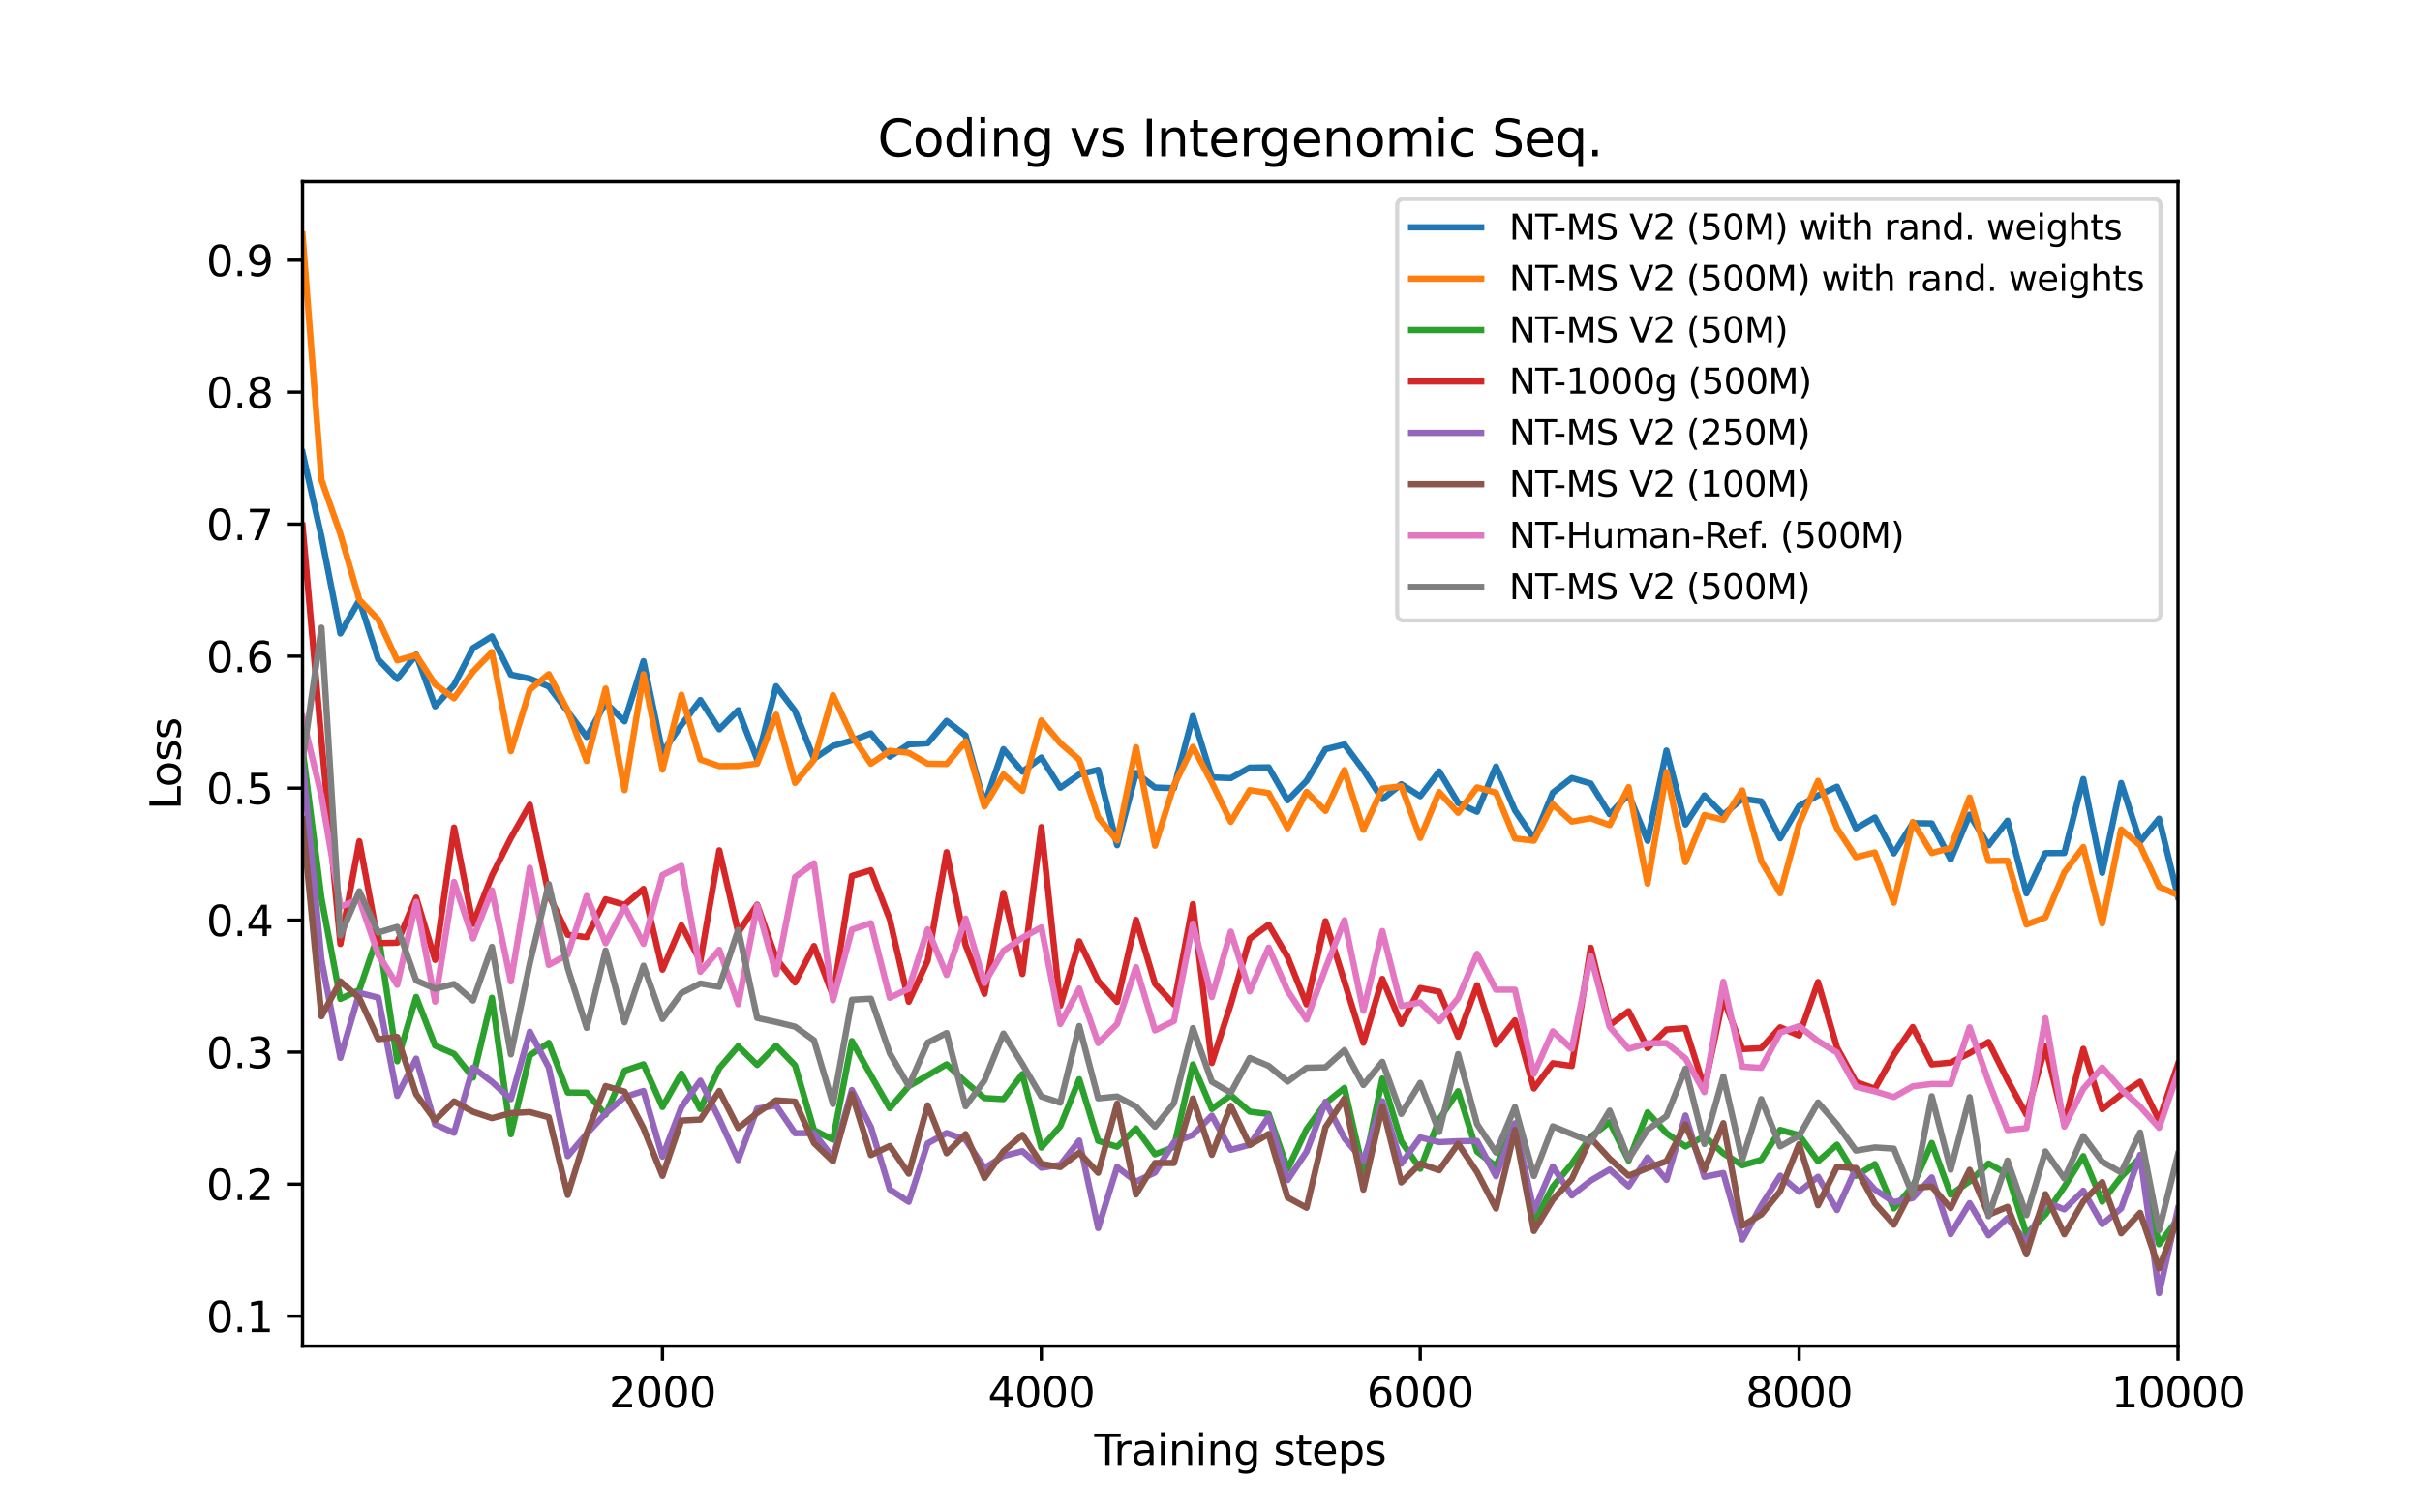 <?xml version="1.0" encoding="utf-8" standalone="no"?>
<!DOCTYPE svg PUBLIC "-//W3C//DTD SVG 1.1//EN"
  "http://www.w3.org/Graphics/SVG/1.1/DTD/svg11.dtd">
<svg xmlns:xlink="http://www.w3.org/1999/xlink" width="576pt" height="360pt" viewBox="0 0 576 360" xmlns="http://www.w3.org/2000/svg" version="1.1">
 <defs>
  <style type="text/css">*{stroke-linejoin: round; stroke-linecap: butt}</style>
 </defs>
 <g id="figure_1">
  <g id="patch_1">
   <path d="M 0 360 
L 576 360 
L 576 0 
L 0 0 
z
" style="fill: #ffffff"/>
  </g>
  <g id="axes_1">
   <g id="patch_2">
    <path d="M 72 320.4 
L 518.4 320.4 
L 518.4 43.2 
L 72 43.2 
z
" style="fill: #ffffff"/>
   </g>
   <g id="matplotlib.axis_1">
    <g id="xtick_1">
     <g id="line2d_1">
      <defs>
       <path id="m7ec75d039e" d="M 0 0 
L 0 3.5 
" style="stroke: #000000; stroke-width: 0.8"/>
      </defs>
      <g>
       <use xlink:href="#m7ec75d039e" x="157.673" y="320.4" style="stroke: #000000; stroke-width: 0.8"/>
      </g>
     </g>
     <g id="text_1">
      <!-- 2000 -->
      <g transform="translate(144.948 334.998) scale(0.1 -0.1)">
       <defs>
        <path id="DejaVuSans-32" d="M 1228 531 
L 3431 531 
L 3431 0 
L 469 0 
L 469 531 
Q 828 903 1448 1529 
Q 2069 2156 2228 2338 
Q 2531 2678 2651 2914 
Q 2772 3150 2772 3378 
Q 2772 3750 2511 3984 
Q 2250 4219 1831 4219 
Q 1534 4219 1204 4116 
Q 875 4013 500 3803 
L 500 4441 
Q 881 4594 1212 4672 
Q 1544 4750 1819 4750 
Q 2544 4750 2975 4387 
Q 3406 4025 3406 3419 
Q 3406 3131 3298 2873 
Q 3191 2616 2906 2266 
Q 2828 2175 2409 1742 
Q 1991 1309 1228 531 
z
" transform="scale(0.016)"/>
        <path id="DejaVuSans-30" d="M 2034 4250 
Q 1547 4250 1301 3770 
Q 1056 3291 1056 2328 
Q 1056 1369 1301 889 
Q 1547 409 2034 409 
Q 2525 409 2770 889 
Q 3016 1369 3016 2328 
Q 3016 3291 2770 3770 
Q 2525 4250 2034 4250 
z
M 2034 4750 
Q 2819 4750 3233 4129 
Q 3647 3509 3647 2328 
Q 3647 1150 3233 529 
Q 2819 -91 2034 -91 
Q 1250 -91 836 529 
Q 422 1150 422 2328 
Q 422 3509 836 4129 
Q 1250 4750 2034 4750 
z
" transform="scale(0.016)"/>
       </defs>
       <use xlink:href="#DejaVuSans-32"/>
       <use xlink:href="#DejaVuSans-30" transform="translate(63.623 0)"/>
       <use xlink:href="#DejaVuSans-30" transform="translate(127.246 0)"/>
       <use xlink:href="#DejaVuSans-30" transform="translate(190.869 0)"/>
      </g>
     </g>
    </g>
    <g id="xtick_2">
     <g id="line2d_2">
      <g>
       <use xlink:href="#m7ec75d039e" x="247.855" y="320.4" style="stroke: #000000; stroke-width: 0.8"/>
      </g>
     </g>
     <g id="text_2">
      <!-- 4000 -->
      <g transform="translate(235.13 334.998) scale(0.1 -0.1)">
       <defs>
        <path id="DejaVuSans-34" d="M 2419 4116 
L 825 1625 
L 2419 1625 
L 2419 4116 
z
M 2253 4666 
L 3047 4666 
L 3047 1625 
L 3713 1625 
L 3713 1100 
L 3047 1100 
L 3047 0 
L 2419 0 
L 2419 1100 
L 313 1100 
L 313 1709 
L 2253 4666 
z
" transform="scale(0.016)"/>
       </defs>
       <use xlink:href="#DejaVuSans-34"/>
       <use xlink:href="#DejaVuSans-30" transform="translate(63.623 0)"/>
       <use xlink:href="#DejaVuSans-30" transform="translate(127.246 0)"/>
       <use xlink:href="#DejaVuSans-30" transform="translate(190.869 0)"/>
      </g>
     </g>
    </g>
    <g id="xtick_3">
     <g id="line2d_3">
      <g>
       <use xlink:href="#m7ec75d039e" x="338.036" y="320.4" style="stroke: #000000; stroke-width: 0.8"/>
      </g>
     </g>
     <g id="text_3">
      <!-- 6000 -->
      <g transform="translate(325.311 334.998) scale(0.1 -0.1)">
       <defs>
        <path id="DejaVuSans-36" d="M 2113 2584 
Q 1688 2584 1439 2293 
Q 1191 2003 1191 1497 
Q 1191 994 1439 701 
Q 1688 409 2113 409 
Q 2538 409 2786 701 
Q 3034 994 3034 1497 
Q 3034 2003 2786 2293 
Q 2538 2584 2113 2584 
z
M 3366 4563 
L 3366 3988 
Q 3128 4100 2886 4159 
Q 2644 4219 2406 4219 
Q 1781 4219 1451 3797 
Q 1122 3375 1075 2522 
Q 1259 2794 1537 2939 
Q 1816 3084 2150 3084 
Q 2853 3084 3261 2657 
Q 3669 2231 3669 1497 
Q 3669 778 3244 343 
Q 2819 -91 2113 -91 
Q 1303 -91 875 529 
Q 447 1150 447 2328 
Q 447 3434 972 4092 
Q 1497 4750 2381 4750 
Q 2619 4750 2861 4703 
Q 3103 4656 3366 4563 
z
" transform="scale(0.016)"/>
       </defs>
       <use xlink:href="#DejaVuSans-36"/>
       <use xlink:href="#DejaVuSans-30" transform="translate(63.623 0)"/>
       <use xlink:href="#DejaVuSans-30" transform="translate(127.246 0)"/>
       <use xlink:href="#DejaVuSans-30" transform="translate(190.869 0)"/>
      </g>
     </g>
    </g>
    <g id="xtick_4">
     <g id="line2d_4">
      <g>
       <use xlink:href="#m7ec75d039e" x="428.218" y="320.4" style="stroke: #000000; stroke-width: 0.8"/>
      </g>
     </g>
     <g id="text_4">
      <!-- 8000 -->
      <g transform="translate(415.493 334.998) scale(0.1 -0.1)">
       <defs>
        <path id="DejaVuSans-38" d="M 2034 2216 
Q 1584 2216 1326 1975 
Q 1069 1734 1069 1313 
Q 1069 891 1326 650 
Q 1584 409 2034 409 
Q 2484 409 2743 651 
Q 3003 894 3003 1313 
Q 3003 1734 2745 1975 
Q 2488 2216 2034 2216 
z
M 1403 2484 
Q 997 2584 770 2862 
Q 544 3141 544 3541 
Q 544 4100 942 4425 
Q 1341 4750 2034 4750 
Q 2731 4750 3128 4425 
Q 3525 4100 3525 3541 
Q 3525 3141 3298 2862 
Q 3072 2584 2669 2484 
Q 3125 2378 3379 2068 
Q 3634 1759 3634 1313 
Q 3634 634 3220 271 
Q 2806 -91 2034 -91 
Q 1263 -91 848 271 
Q 434 634 434 1313 
Q 434 1759 690 2068 
Q 947 2378 1403 2484 
z
M 1172 3481 
Q 1172 3119 1398 2916 
Q 1625 2713 2034 2713 
Q 2441 2713 2670 2916 
Q 2900 3119 2900 3481 
Q 2900 3844 2670 4047 
Q 2441 4250 2034 4250 
Q 1625 4250 1398 4047 
Q 1172 3844 1172 3481 
z
" transform="scale(0.016)"/>
       </defs>
       <use xlink:href="#DejaVuSans-38"/>
       <use xlink:href="#DejaVuSans-30" transform="translate(63.623 0)"/>
       <use xlink:href="#DejaVuSans-30" transform="translate(127.246 0)"/>
       <use xlink:href="#DejaVuSans-30" transform="translate(190.869 0)"/>
      </g>
     </g>
    </g>
    <g id="xtick_5">
     <g id="line2d_5">
      <g>
       <use xlink:href="#m7ec75d039e" x="518.4" y="320.4" style="stroke: #000000; stroke-width: 0.8"/>
      </g>
     </g>
     <g id="text_5">
      <!-- 10000 -->
      <g transform="translate(502.494 334.998) scale(0.1 -0.1)">
       <defs>
        <path id="DejaVuSans-31" d="M 794 531 
L 1825 531 
L 1825 4091 
L 703 3866 
L 703 4441 
L 1819 4666 
L 2450 4666 
L 2450 531 
L 3481 531 
L 3481 0 
L 794 0 
L 794 531 
z
" transform="scale(0.016)"/>
       </defs>
       <use xlink:href="#DejaVuSans-31"/>
       <use xlink:href="#DejaVuSans-30" transform="translate(63.623 0)"/>
       <use xlink:href="#DejaVuSans-30" transform="translate(127.246 0)"/>
       <use xlink:href="#DejaVuSans-30" transform="translate(190.869 0)"/>
       <use xlink:href="#DejaVuSans-30" transform="translate(254.492 0)"/>
      </g>
     </g>
    </g>
    <g id="text_6">
     <!-- Training steps -->
     <g transform="translate(260.465 348.677) scale(0.1 -0.1)">
      <defs>
       <path id="DejaVuSans-54" d="M -19 4666 
L 3928 4666 
L 3928 4134 
L 2272 4134 
L 2272 0 
L 1638 0 
L 1638 4134 
L -19 4134 
L -19 4666 
z
" transform="scale(0.016)"/>
       <path id="DejaVuSans-72" d="M 2631 2963 
Q 2534 3019 2420 3045 
Q 2306 3072 2169 3072 
Q 1681 3072 1420 2755 
Q 1159 2438 1159 1844 
L 1159 0 
L 581 0 
L 581 3500 
L 1159 3500 
L 1159 2956 
Q 1341 3275 1631 3429 
Q 1922 3584 2338 3584 
Q 2397 3584 2469 3576 
Q 2541 3569 2628 3553 
L 2631 2963 
z
" transform="scale(0.016)"/>
       <path id="DejaVuSans-61" d="M 2194 1759 
Q 1497 1759 1228 1600 
Q 959 1441 959 1056 
Q 959 750 1161 570 
Q 1363 391 1709 391 
Q 2188 391 2477 730 
Q 2766 1069 2766 1631 
L 2766 1759 
L 2194 1759 
z
M 3341 1997 
L 3341 0 
L 2766 0 
L 2766 531 
Q 2569 213 2275 61 
Q 1981 -91 1556 -91 
Q 1019 -91 701 211 
Q 384 513 384 1019 
Q 384 1609 779 1909 
Q 1175 2209 1959 2209 
L 2766 2209 
L 2766 2266 
Q 2766 2663 2505 2880 
Q 2244 3097 1772 3097 
Q 1472 3097 1187 3025 
Q 903 2953 641 2809 
L 641 3341 
Q 956 3463 1253 3523 
Q 1550 3584 1831 3584 
Q 2591 3584 2966 3190 
Q 3341 2797 3341 1997 
z
" transform="scale(0.016)"/>
       <path id="DejaVuSans-69" d="M 603 3500 
L 1178 3500 
L 1178 0 
L 603 0 
L 603 3500 
z
M 603 4863 
L 1178 4863 
L 1178 4134 
L 603 4134 
L 603 4863 
z
" transform="scale(0.016)"/>
       <path id="DejaVuSans-6e" d="M 3513 2113 
L 3513 0 
L 2938 0 
L 2938 2094 
Q 2938 2591 2744 2837 
Q 2550 3084 2163 3084 
Q 1697 3084 1428 2787 
Q 1159 2491 1159 1978 
L 1159 0 
L 581 0 
L 581 3500 
L 1159 3500 
L 1159 2956 
Q 1366 3272 1645 3428 
Q 1925 3584 2291 3584 
Q 2894 3584 3203 3211 
Q 3513 2838 3513 2113 
z
" transform="scale(0.016)"/>
       <path id="DejaVuSans-67" d="M 2906 1791 
Q 2906 2416 2648 2759 
Q 2391 3103 1925 3103 
Q 1463 3103 1205 2759 
Q 947 2416 947 1791 
Q 947 1169 1205 825 
Q 1463 481 1925 481 
Q 2391 481 2648 825 
Q 2906 1169 2906 1791 
z
M 3481 434 
Q 3481 -459 3084 -895 
Q 2688 -1331 1869 -1331 
Q 1566 -1331 1297 -1286 
Q 1028 -1241 775 -1147 
L 775 -588 
Q 1028 -725 1275 -790 
Q 1522 -856 1778 -856 
Q 2344 -856 2625 -561 
Q 2906 -266 2906 331 
L 2906 616 
Q 2728 306 2450 153 
Q 2172 0 1784 0 
Q 1141 0 747 490 
Q 353 981 353 1791 
Q 353 2603 747 3093 
Q 1141 3584 1784 3584 
Q 2172 3584 2450 3431 
Q 2728 3278 2906 2969 
L 2906 3500 
L 3481 3500 
L 3481 434 
z
" transform="scale(0.016)"/>
       <path id="DejaVuSans-20" transform="scale(0.016)"/>
       <path id="DejaVuSans-73" d="M 2834 3397 
L 2834 2853 
Q 2591 2978 2328 3040 
Q 2066 3103 1784 3103 
Q 1356 3103 1142 2972 
Q 928 2841 928 2578 
Q 928 2378 1081 2264 
Q 1234 2150 1697 2047 
L 1894 2003 
Q 2506 1872 2764 1633 
Q 3022 1394 3022 966 
Q 3022 478 2636 193 
Q 2250 -91 1575 -91 
Q 1294 -91 989 -36 
Q 684 19 347 128 
L 347 722 
Q 666 556 975 473 
Q 1284 391 1588 391 
Q 1994 391 2212 530 
Q 2431 669 2431 922 
Q 2431 1156 2273 1281 
Q 2116 1406 1581 1522 
L 1381 1569 
Q 847 1681 609 1914 
Q 372 2147 372 2553 
Q 372 3047 722 3315 
Q 1072 3584 1716 3584 
Q 2034 3584 2315 3537 
Q 2597 3491 2834 3397 
z
" transform="scale(0.016)"/>
       <path id="DejaVuSans-74" d="M 1172 4494 
L 1172 3500 
L 2356 3500 
L 2356 3053 
L 1172 3053 
L 1172 1153 
Q 1172 725 1289 603 
Q 1406 481 1766 481 
L 2356 481 
L 2356 0 
L 1766 0 
Q 1100 0 847 248 
Q 594 497 594 1153 
L 594 3053 
L 172 3053 
L 172 3500 
L 594 3500 
L 594 4494 
L 1172 4494 
z
" transform="scale(0.016)"/>
       <path id="DejaVuSans-65" d="M 3597 1894 
L 3597 1613 
L 953 1613 
Q 991 1019 1311 708 
Q 1631 397 2203 397 
Q 2534 397 2845 478 
Q 3156 559 3463 722 
L 3463 178 
Q 3153 47 2828 -22 
Q 2503 -91 2169 -91 
Q 1331 -91 842 396 
Q 353 884 353 1716 
Q 353 2575 817 3079 
Q 1281 3584 2069 3584 
Q 2775 3584 3186 3129 
Q 3597 2675 3597 1894 
z
M 3022 2063 
Q 3016 2534 2758 2815 
Q 2500 3097 2075 3097 
Q 1594 3097 1305 2825 
Q 1016 2553 972 2059 
L 3022 2063 
z
" transform="scale(0.016)"/>
       <path id="DejaVuSans-70" d="M 1159 525 
L 1159 -1331 
L 581 -1331 
L 581 3500 
L 1159 3500 
L 1159 2969 
Q 1341 3281 1617 3432 
Q 1894 3584 2278 3584 
Q 2916 3584 3314 3078 
Q 3713 2572 3713 1747 
Q 3713 922 3314 415 
Q 2916 -91 2278 -91 
Q 1894 -91 1617 61 
Q 1341 213 1159 525 
z
M 3116 1747 
Q 3116 2381 2855 2742 
Q 2594 3103 2138 3103 
Q 1681 3103 1420 2742 
Q 1159 2381 1159 1747 
Q 1159 1113 1420 752 
Q 1681 391 2138 391 
Q 2594 391 2855 752 
Q 3116 1113 3116 1747 
z
" transform="scale(0.016)"/>
      </defs>
      <use xlink:href="#DejaVuSans-54"/>
      <use xlink:href="#DejaVuSans-72" transform="translate(46.334 0)"/>
      <use xlink:href="#DejaVuSans-61" transform="translate(87.447 0)"/>
      <use xlink:href="#DejaVuSans-69" transform="translate(148.727 0)"/>
      <use xlink:href="#DejaVuSans-6e" transform="translate(176.51 0)"/>
      <use xlink:href="#DejaVuSans-69" transform="translate(239.889 0)"/>
      <use xlink:href="#DejaVuSans-6e" transform="translate(267.672 0)"/>
      <use xlink:href="#DejaVuSans-67" transform="translate(331.051 0)"/>
      <use xlink:href="#DejaVuSans-20" transform="translate(394.527 0)"/>
      <use xlink:href="#DejaVuSans-73" transform="translate(426.314 0)"/>
      <use xlink:href="#DejaVuSans-74" transform="translate(478.414 0)"/>
      <use xlink:href="#DejaVuSans-65" transform="translate(517.623 0)"/>
      <use xlink:href="#DejaVuSans-70" transform="translate(579.146 0)"/>
      <use xlink:href="#DejaVuSans-73" transform="translate(642.623 0)"/>
     </g>
    </g>
   </g>
   <g id="matplotlib.axis_2">
    <g id="ytick_1">
     <g id="line2d_6">
      <defs>
       <path id="mfeeb71e08b" d="M 0 0 
L -3.5 0 
" style="stroke: #000000; stroke-width: 0.8"/>
      </defs>
      <g>
       <use xlink:href="#mfeeb71e08b" x="72" y="313.267" style="stroke: #000000; stroke-width: 0.8"/>
      </g>
     </g>
     <g id="text_7">
      <!-- 0.1 -->
      <g transform="translate(49.097 317.066) scale(0.1 -0.1)">
       <defs>
        <path id="DejaVuSans-2e" d="M 684 794 
L 1344 794 
L 1344 0 
L 684 0 
L 684 794 
z
" transform="scale(0.016)"/>
       </defs>
       <use xlink:href="#DejaVuSans-30"/>
       <use xlink:href="#DejaVuSans-2e" transform="translate(63.623 0)"/>
       <use xlink:href="#DejaVuSans-31" transform="translate(95.41 0)"/>
      </g>
     </g>
    </g>
    <g id="ytick_2">
     <g id="line2d_7">
      <g>
       <use xlink:href="#mfeeb71e08b" x="72" y="281.849" style="stroke: #000000; stroke-width: 0.8"/>
      </g>
     </g>
     <g id="text_8">
      <!-- 0.2 -->
      <g transform="translate(49.097 285.648) scale(0.1 -0.1)">
       <use xlink:href="#DejaVuSans-30"/>
       <use xlink:href="#DejaVuSans-2e" transform="translate(63.623 0)"/>
       <use xlink:href="#DejaVuSans-32" transform="translate(95.41 0)"/>
      </g>
     </g>
    </g>
    <g id="ytick_3">
     <g id="line2d_8">
      <g>
       <use xlink:href="#mfeeb71e08b" x="72" y="250.432" style="stroke: #000000; stroke-width: 0.8"/>
      </g>
     </g>
     <g id="text_9">
      <!-- 0.3 -->
      <g transform="translate(49.097 254.231) scale(0.1 -0.1)">
       <defs>
        <path id="DejaVuSans-33" d="M 2597 2516 
Q 3050 2419 3304 2112 
Q 3559 1806 3559 1356 
Q 3559 666 3084 287 
Q 2609 -91 1734 -91 
Q 1441 -91 1130 -33 
Q 819 25 488 141 
L 488 750 
Q 750 597 1062 519 
Q 1375 441 1716 441 
Q 2309 441 2620 675 
Q 2931 909 2931 1356 
Q 2931 1769 2642 2001 
Q 2353 2234 1838 2234 
L 1294 2234 
L 1294 2753 
L 1863 2753 
Q 2328 2753 2575 2939 
Q 2822 3125 2822 3475 
Q 2822 3834 2567 4026 
Q 2313 4219 1838 4219 
Q 1578 4219 1281 4162 
Q 984 4106 628 3988 
L 628 4550 
Q 988 4650 1302 4700 
Q 1616 4750 1894 4750 
Q 2613 4750 3031 4423 
Q 3450 4097 3450 3541 
Q 3450 3153 3228 2886 
Q 3006 2619 2597 2516 
z
" transform="scale(0.016)"/>
       </defs>
       <use xlink:href="#DejaVuSans-30"/>
       <use xlink:href="#DejaVuSans-2e" transform="translate(63.623 0)"/>
       <use xlink:href="#DejaVuSans-33" transform="translate(95.41 0)"/>
      </g>
     </g>
    </g>
    <g id="ytick_4">
     <g id="line2d_9">
      <g>
       <use xlink:href="#mfeeb71e08b" x="72" y="219.014" style="stroke: #000000; stroke-width: 0.8"/>
      </g>
     </g>
     <g id="text_10">
      <!-- 0.4 -->
      <g transform="translate(49.097 222.813) scale(0.1 -0.1)">
       <use xlink:href="#DejaVuSans-30"/>
       <use xlink:href="#DejaVuSans-2e" transform="translate(63.623 0)"/>
       <use xlink:href="#DejaVuSans-34" transform="translate(95.41 0)"/>
      </g>
     </g>
    </g>
    <g id="ytick_5">
     <g id="line2d_10">
      <g>
       <use xlink:href="#mfeeb71e08b" x="72" y="187.597" style="stroke: #000000; stroke-width: 0.8"/>
      </g>
     </g>
     <g id="text_11">
      <!-- 0.5 -->
      <g transform="translate(49.097 191.396) scale(0.1 -0.1)">
       <defs>
        <path id="DejaVuSans-35" d="M 691 4666 
L 3169 4666 
L 3169 4134 
L 1269 4134 
L 1269 2991 
Q 1406 3038 1543 3061 
Q 1681 3084 1819 3084 
Q 2600 3084 3056 2656 
Q 3513 2228 3513 1497 
Q 3513 744 3044 326 
Q 2575 -91 1722 -91 
Q 1428 -91 1123 -41 
Q 819 9 494 109 
L 494 744 
Q 775 591 1075 516 
Q 1375 441 1709 441 
Q 2250 441 2565 725 
Q 2881 1009 2881 1497 
Q 2881 1984 2565 2268 
Q 2250 2553 1709 2553 
Q 1456 2553 1204 2497 
Q 953 2441 691 2322 
L 691 4666 
z
" transform="scale(0.016)"/>
       </defs>
       <use xlink:href="#DejaVuSans-30"/>
       <use xlink:href="#DejaVuSans-2e" transform="translate(63.623 0)"/>
       <use xlink:href="#DejaVuSans-35" transform="translate(95.41 0)"/>
      </g>
     </g>
    </g>
    <g id="ytick_6">
     <g id="line2d_11">
      <g>
       <use xlink:href="#mfeeb71e08b" x="72" y="156.179" style="stroke: #000000; stroke-width: 0.8"/>
      </g>
     </g>
     <g id="text_12">
      <!-- 0.6 -->
      <g transform="translate(49.097 159.978) scale(0.1 -0.1)">
       <use xlink:href="#DejaVuSans-30"/>
       <use xlink:href="#DejaVuSans-2e" transform="translate(63.623 0)"/>
       <use xlink:href="#DejaVuSans-36" transform="translate(95.41 0)"/>
      </g>
     </g>
    </g>
    <g id="ytick_7">
     <g id="line2d_12">
      <g>
       <use xlink:href="#mfeeb71e08b" x="72" y="124.761" style="stroke: #000000; stroke-width: 0.8"/>
      </g>
     </g>
     <g id="text_13">
      <!-- 0.7 -->
      <g transform="translate(49.097 128.561) scale(0.1 -0.1)">
       <defs>
        <path id="DejaVuSans-37" d="M 525 4666 
L 3525 4666 
L 3525 4397 
L 1831 0 
L 1172 0 
L 2766 4134 
L 525 4134 
L 525 4666 
z
" transform="scale(0.016)"/>
       </defs>
       <use xlink:href="#DejaVuSans-30"/>
       <use xlink:href="#DejaVuSans-2e" transform="translate(63.623 0)"/>
       <use xlink:href="#DejaVuSans-37" transform="translate(95.41 0)"/>
      </g>
     </g>
    </g>
    <g id="ytick_8">
     <g id="line2d_13">
      <g>
       <use xlink:href="#mfeeb71e08b" x="72" y="93.344" style="stroke: #000000; stroke-width: 0.8"/>
      </g>
     </g>
     <g id="text_14">
      <!-- 0.8 -->
      <g transform="translate(49.097 97.143) scale(0.1 -0.1)">
       <use xlink:href="#DejaVuSans-30"/>
       <use xlink:href="#DejaVuSans-2e" transform="translate(63.623 0)"/>
       <use xlink:href="#DejaVuSans-38" transform="translate(95.41 0)"/>
      </g>
     </g>
    </g>
    <g id="ytick_9">
     <g id="line2d_14">
      <g>
       <use xlink:href="#mfeeb71e08b" x="72" y="61.926" style="stroke: #000000; stroke-width: 0.8"/>
      </g>
     </g>
     <g id="text_15">
      <!-- 0.9 -->
      <g transform="translate(49.097 65.726) scale(0.1 -0.1)">
       <defs>
        <path id="DejaVuSans-39" d="M 703 97 
L 703 672 
Q 941 559 1184 500 
Q 1428 441 1663 441 
Q 2288 441 2617 861 
Q 2947 1281 2994 2138 
Q 2813 1869 2534 1725 
Q 2256 1581 1919 1581 
Q 1219 1581 811 2004 
Q 403 2428 403 3163 
Q 403 3881 828 4315 
Q 1253 4750 1959 4750 
Q 2769 4750 3195 4129 
Q 3622 3509 3622 2328 
Q 3622 1225 3098 567 
Q 2575 -91 1691 -91 
Q 1453 -91 1209 -44 
Q 966 3 703 97 
z
M 1959 2075 
Q 2384 2075 2632 2365 
Q 2881 2656 2881 3163 
Q 2881 3666 2632 3958 
Q 2384 4250 1959 4250 
Q 1534 4250 1286 3958 
Q 1038 3666 1038 3163 
Q 1038 2656 1286 2365 
Q 1534 2075 1959 2075 
z
" transform="scale(0.016)"/>
       </defs>
       <use xlink:href="#DejaVuSans-30"/>
       <use xlink:href="#DejaVuSans-2e" transform="translate(63.623 0)"/>
       <use xlink:href="#DejaVuSans-39" transform="translate(95.41 0)"/>
      </g>
     </g>
    </g>
    <g id="text_16">
     <!-- Loss -->
     <g transform="translate(43.017 192.767) rotate(-90) scale(0.1 -0.1)">
      <defs>
       <path id="DejaVuSans-4c" d="M 628 4666 
L 1259 4666 
L 1259 531 
L 3531 531 
L 3531 0 
L 628 0 
L 628 4666 
z
" transform="scale(0.016)"/>
       <path id="DejaVuSans-6f" d="M 1959 3097 
Q 1497 3097 1228 2736 
Q 959 2375 959 1747 
Q 959 1119 1226 758 
Q 1494 397 1959 397 
Q 2419 397 2687 759 
Q 2956 1122 2956 1747 
Q 2956 2369 2687 2733 
Q 2419 3097 1959 3097 
z
M 1959 3584 
Q 2709 3584 3137 3096 
Q 3566 2609 3566 1747 
Q 3566 888 3137 398 
Q 2709 -91 1959 -91 
Q 1206 -91 779 398 
Q 353 888 353 1747 
Q 353 2609 779 3096 
Q 1206 3584 1959 3584 
z
" transform="scale(0.016)"/>
      </defs>
      <use xlink:href="#DejaVuSans-4c"/>
      <use xlink:href="#DejaVuSans-6f" transform="translate(53.963 0)"/>
      <use xlink:href="#DejaVuSans-73" transform="translate(115.145 0)"/>
      <use xlink:href="#DejaVuSans-73" transform="translate(167.244 0)"/>
     </g>
    </g>
   </g>
   <g id="line2d_15">
    <path d="M 72 107.702 
L 76.509 127.715 
L 81.018 150.775 
L 85.527 142.858 
L 90.036 156.964 
L 94.545 161.614 
L 99.055 155.802 
L 103.564 168.118 
L 108.073 163.059 
L 112.582 154.263 
L 117.091 151.466 
L 121.6 160.577 
L 126.109 161.52 
L 130.618 163.405 
L 135.127 169.343 
L 139.636 175.407 
L 144.145 167.238 
L 148.655 171.699 
L 153.164 157.373 
L 157.673 179.114 
L 162.182 172.548 
L 166.691 166.61 
L 171.2 173.584 
L 175.709 169.029 
L 180.218 180.779 
L 184.727 163.342 
L 189.236 169.249 
L 193.745 180.59 
L 198.255 177.543 
L 202.764 176.255 
L 207.273 174.558 
L 211.782 180.088 
L 216.291 177.166 
L 220.8 176.915 
L 225.309 171.574 
L 229.818 175.061 
L 234.327 191.398 
L 238.836 178.328 
L 243.345 183.669 
L 247.855 180.308 
L 252.364 187.502 
L 256.873 184.329 
L 261.382 183.229 
L 265.891 201.169 
L 270.4 183.984 
L 274.909 187.439 
L 279.418 187.597 
L 283.927 170.443 
L 288.436 185.02 
L 292.945 185.209 
L 297.455 182.695 
L 301.964 182.633 
L 306.473 190.487 
L 310.982 185.869 
L 315.491 178.328 
L 320 177.197 
L 324.509 183.292 
L 329.018 190.204 
L 333.527 186.654 
L 338.036 189.513 
L 342.545 183.607 
L 347.055 191.115 
L 351.564 193.22 
L 356.073 182.444 
L 360.582 192.875 
L 365.091 199.598 
L 369.6 188.665 
L 374.109 185.177 
L 378.618 186.497 
L 383.127 193.817 
L 387.636 189.073 
L 392.145 200.132 
L 396.655 178.643 
L 401.164 196.236 
L 405.673 189.324 
L 410.182 193.943 
L 414.691 190.11 
L 419.2 190.738 
L 423.709 199.535 
L 428.218 191.838 
L 432.727 189.324 
L 437.236 187.251 
L 441.745 197.179 
L 446.255 194.571 
L 450.764 203.117 
L 455.273 195.922 
L 459.782 195.985 
L 464.291 204.562 
L 468.8 193.911 
L 473.309 201.2 
L 477.818 195.325 
L 482.327 212.636 
L 486.836 203.054 
L 491.345 203.023 
L 495.855 185.429 
L 500.364 207.767 
L 504.873 186.371 
L 509.382 200.352 
L 513.891 194.854 
L 518.4 213.453 
" clip-path="url(#p1b11bb6051)" style="fill: none; stroke: #1f77b4; stroke-width: 1.5; stroke-linecap: square"/>
   </g>
   <g id="line2d_16">
    <path d="M 72 55.8 
L 76.509 114.205 
L 81.018 127.118 
L 85.527 142.764 
L 90.036 147.476 
L 94.545 157.184 
L 99.055 155.928 
L 103.564 162.902 
L 108.073 166.201 
L 112.582 159.855 
L 117.091 155.205 
L 121.6 178.8 
L 126.109 164.159 
L 130.618 160.452 
L 135.127 169.154 
L 139.636 181.125 
L 144.145 163.876 
L 148.655 188.068 
L 153.164 160.483 
L 157.673 183.198 
L 162.182 165.353 
L 166.691 180.779 
L 171.2 182.35 
L 175.709 182.318 
L 180.218 181.753 
L 184.727 170.097 
L 189.236 186.34 
L 193.745 180.873 
L 198.255 165.447 
L 202.764 175.124 
L 207.273 181.784 
L 211.782 178.705 
L 216.291 179.177 
L 220.8 181.784 
L 225.309 181.847 
L 229.818 176.443 
L 234.327 191.932 
L 238.836 184.329 
L 243.345 188.225 
L 247.855 171.479 
L 252.364 176.883 
L 256.873 180.81 
L 261.382 194.508 
L 265.891 200.069 
L 270.4 177.857 
L 274.909 201.295 
L 279.418 186.937 
L 283.927 177.763 
L 288.436 186.246 
L 292.945 195.608 
L 297.455 188.068 
L 301.964 188.759 
L 306.473 197.147 
L 310.982 188.476 
L 315.491 193.032 
L 320 183.292 
L 324.509 197.524 
L 329.018 187.691 
L 333.527 187.125 
L 338.036 199.441 
L 342.545 188.539 
L 347.055 193.472 
L 351.564 187.408 
L 356.073 188.665 
L 360.582 199.567 
L 365.091 200.101 
L 369.6 191.429 
L 374.109 195.545 
L 378.618 194.76 
L 383.127 196.393 
L 387.636 187.345 
L 392.145 210.311 
L 396.655 183.764 
L 401.164 205.222 
L 405.673 194.006 
L 410.182 195.137 
L 414.691 188.131 
L 419.2 204.908 
L 423.709 212.605 
L 428.218 196.111 
L 432.727 185.869 
L 437.236 197.147 
L 441.745 204.028 
L 446.255 202.897 
L 450.764 214.867 
L 455.273 195.639 
L 459.782 203.023 
L 464.291 201.829 
L 468.8 189.827 
L 473.309 204.939 
L 477.818 204.876 
L 482.327 220.051 
L 486.836 218.354 
L 491.345 207.609 
L 495.855 201.609 
L 500.364 219.8 
L 504.873 197.43 
L 509.382 201.232 
L 513.891 211.034 
L 518.4 213.076 
" clip-path="url(#p1b11bb6051)" style="fill: none; stroke: #ff7f0e; stroke-width: 1.5; stroke-linecap: square"/>
   </g>
   <g id="line2d_17">
    <path d="M 72 178.171 
L 76.509 213.799 
L 81.018 237.77 
L 85.527 235.634 
L 90.036 222.344 
L 94.545 252.599 
L 99.055 237.299 
L 103.564 248.892 
L 108.073 250.84 
L 112.582 256.495 
L 117.091 237.488 
L 121.6 269.973 
L 126.109 251.186 
L 130.618 248.232 
L 135.127 260.045 
L 139.636 260.077 
L 144.145 265.324 
L 148.655 254.861 
L 153.164 253.322 
L 157.673 263.501 
L 162.182 255.521 
L 166.691 263.973 
L 171.2 254.233 
L 175.709 249.018 
L 180.218 253.479 
L 184.727 248.892 
L 189.236 253.573 
L 193.745 268.999 
L 198.255 271.261 
L 202.764 247.793 
L 207.273 255.93 
L 211.782 263.784 
L 216.291 258.537 
L 220.8 255.961 
L 225.309 253.322 
L 229.818 257.532 
L 234.327 261.365 
L 238.836 261.616 
L 243.345 255.647 
L 247.855 273.146 
L 252.364 268.057 
L 256.873 256.872 
L 261.382 271.544 
L 265.891 272.958 
L 270.4 268.591 
L 274.909 274.749 
L 279.418 273.021 
L 283.927 253.353 
L 288.436 263.973 
L 292.945 260.674 
L 297.455 264.601 
L 301.964 265.166 
L 306.473 278.268 
L 310.982 268.779 
L 315.491 262.59 
L 320 258.946 
L 324.509 278.739 
L 329.018 256.715 
L 333.527 271.67 
L 338.036 278.205 
L 342.545 266.455 
L 347.055 259.731 
L 351.564 274.089 
L 356.073 277.608 
L 360.582 267.428 
L 365.091 290.929 
L 369.6 282.446 
L 374.109 277.011 
L 378.618 270.57 
L 383.127 267.083 
L 387.636 276.257 
L 392.145 264.758 
L 396.655 269.722 
L 401.164 272.895 
L 405.673 270.445 
L 410.182 274.529 
L 414.691 277.356 
L 419.2 276.068 
L 423.709 268.937 
L 428.218 270.193 
L 432.727 276.414 
L 437.236 272.455 
L 441.745 279.87 
L 446.255 277.074 
L 450.764 287.63 
L 455.273 282.352 
L 459.782 272.047 
L 464.291 284.363 
L 468.8 281.189 
L 473.309 276.948 
L 477.818 279.493 
L 482.327 293.725 
L 486.836 289.075 
L 491.345 282.477 
L 495.855 275.189 
L 500.364 286.028 
L 504.873 280.121 
L 509.382 275.534 
L 513.891 296.144 
L 518.4 290.112 
" clip-path="url(#p1b11bb6051)" style="fill: none; stroke: #2ca02c; stroke-width: 1.5; stroke-linecap: square"/>
   </g>
   <g id="line2d_18">
    <path d="M 72 125.076 
L 76.509 176.255 
L 81.018 224.669 
L 85.527 200.226 
L 90.036 224.481 
L 94.545 224.386 
L 99.055 213.642 
L 103.564 228.471 
L 108.073 196.959 
L 112.582 219.925 
L 117.091 208.395 
L 121.6 199.441 
L 126.109 191.524 
L 130.618 212.982 
L 135.127 222.501 
L 139.636 223.067 
L 144.145 214.05 
L 148.655 215.37 
L 153.164 211.568 
L 157.673 230.796 
L 162.182 220.239 
L 166.691 228.753 
L 171.2 202.394 
L 175.709 221.967 
L 180.218 215.338 
L 184.727 228.125 
L 189.236 233.843 
L 193.745 225.172 
L 198.255 236.985 
L 202.764 208.489 
L 207.273 207.138 
L 211.782 218.826 
L 216.291 238.43 
L 220.8 228.628 
L 225.309 202.834 
L 229.818 224.921 
L 234.327 236.545 
L 238.836 212.542 
L 243.345 231.832 
L 247.855 196.865 
L 252.364 239.373 
L 256.873 224.041 
L 261.382 233.498 
L 265.891 238.462 
L 270.4 218.951 
L 274.909 234.157 
L 279.418 239.058 
L 283.927 215.213 
L 288.436 253.008 
L 292.945 239.058 
L 297.455 223.444 
L 301.964 220.082 
L 306.473 227.748 
L 310.982 239.058 
L 315.491 219.265 
L 320 233.655 
L 324.509 248.201 
L 329.018 232.995 
L 333.527 243.708 
L 338.036 235.163 
L 342.545 236.042 
L 347.055 246.756 
L 351.564 234.503 
L 356.073 248.672 
L 360.582 242.86 
L 365.091 259.071 
L 369.6 253.071 
L 374.109 253.73 
L 378.618 225.58 
L 383.127 243.991 
L 387.636 240.692 
L 392.145 249.489 
L 396.655 245.059 
L 401.164 244.714 
L 405.673 258.977 
L 410.182 237.488 
L 414.691 249.709 
L 419.2 249.489 
L 423.709 244.525 
L 428.218 246.473 
L 432.727 233.749 
L 437.236 249.332 
L 441.745 257.532 
L 446.255 259.134 
L 450.764 251.091 
L 455.273 244.462 
L 459.782 253.353 
L 464.291 252.914 
L 468.8 250.652 
L 473.309 248.012 
L 477.818 257.061 
L 482.327 265.324 
L 486.836 249.081 
L 491.345 267.428 
L 495.855 249.646 
L 500.364 264.035 
L 504.873 260.454 
L 509.382 257.469 
L 513.891 266.674 
L 518.4 253.291 
" clip-path="url(#p1b11bb6051)" style="fill: none; stroke: #d62728; stroke-width: 1.5; stroke-linecap: square"/>
   </g>
   <g id="line2d_19">
    <path d="M 72 181.282 
L 76.509 228.439 
L 81.018 251.783 
L 85.527 236.325 
L 90.036 237.456 
L 94.545 260.831 
L 99.055 251.971 
L 103.564 267.617 
L 108.073 269.628 
L 112.582 254.107 
L 117.091 257.501 
L 121.6 261.616 
L 126.109 245.562 
L 130.618 254.076 
L 135.127 275.189 
L 139.636 269.879 
L 144.145 265.009 
L 148.655 261.114 
L 153.164 259.668 
L 157.673 275.314 
L 162.182 263.533 
L 166.691 257.218 
L 171.2 266.297 
L 175.709 276.131 
L 180.218 263.878 
L 184.727 263.124 
L 189.236 269.722 
L 193.745 269.691 
L 198.255 275.534 
L 202.764 259.448 
L 207.273 268.245 
L 211.782 283.106 
L 216.291 286.059 
L 220.8 272.141 
L 225.309 269.691 
L 229.818 271.293 
L 234.327 278.048 
L 238.836 275.157 
L 243.345 273.995 
L 247.855 277.953 
L 252.364 277.262 
L 256.873 271.481 
L 261.382 292.311 
L 265.891 277.765 
L 270.4 281.252 
L 274.909 279.084 
L 279.418 271.89 
L 283.927 270.13 
L 288.436 265.543 
L 292.945 273.681 
L 297.455 272.487 
L 301.964 265.795 
L 306.473 280.875 
L 310.982 274.12 
L 315.491 262.245 
L 320 270.947 
L 324.509 276.288 
L 329.018 262.119 
L 333.527 276.979 
L 338.036 270.727 
L 342.545 271.858 
L 347.055 271.638 
L 351.564 271.576 
L 356.073 279.964 
L 360.582 267.397 
L 365.091 288.227 
L 369.6 277.639 
L 374.109 284.551 
L 378.618 281.001 
L 383.127 278.362 
L 387.636 282.383 
L 392.145 275.503 
L 396.655 280.844 
L 401.164 265.512 
L 405.673 280.121 
L 410.182 279.21 
L 414.691 295.044 
L 419.2 286.939 
L 423.709 279.838 
L 428.218 283.671 
L 432.727 280.09 
L 437.236 288.007 
L 441.745 278.079 
L 446.255 283.169 
L 450.764 286.122 
L 455.273 285.148 
L 459.782 280.247 
L 464.291 293.788 
L 468.8 286.373 
L 473.309 294.039 
L 477.818 289.892 
L 482.327 295.767 
L 486.836 286.09 
L 491.345 287.85 
L 495.855 283.42 
L 500.364 291.369 
L 504.873 287.63 
L 509.382 274.874 
L 513.891 307.8 
L 518.4 287.661 
" clip-path="url(#p1b11bb6051)" style="fill: none; stroke: #9467bd; stroke-width: 1.5; stroke-linecap: square"/>
   </g>
   <g id="line2d_20">
    <path d="M 72 194.948 
L 76.509 241.886 
L 81.018 233.592 
L 85.527 237.55 
L 90.036 247.353 
L 94.545 246.819 
L 99.055 260.454 
L 103.564 266.643 
L 108.073 262.15 
L 112.582 264.632 
L 117.091 266.14 
L 121.6 264.946 
L 126.109 264.695 
L 130.618 265.92 
L 135.127 284.425 
L 139.636 269.816 
L 144.145 258.506 
L 148.655 259.825 
L 153.164 268.56 
L 157.673 279.87 
L 162.182 266.706 
L 166.691 266.486 
L 171.2 259.668 
L 175.709 268.497 
L 180.218 264.915 
L 184.727 261.899 
L 189.236 262.213 
L 193.745 272.078 
L 198.255 276.414 
L 202.764 260.36 
L 207.273 274.937 
L 211.782 272.769 
L 216.291 279.367 
L 220.8 263.093 
L 225.309 274.497 
L 229.818 269.942 
L 234.327 280.372 
L 238.836 274.026 
L 243.345 270.13 
L 247.855 277.011 
L 252.364 277.796 
L 256.873 274.372 
L 261.382 279.147 
L 265.891 262.684 
L 270.4 284.3 
L 274.909 276.822 
L 279.418 276.822 
L 283.927 261.459 
L 288.436 274.874 
L 292.945 263.219 
L 297.455 272.55 
L 301.964 269.91 
L 306.473 285.022 
L 310.982 287.473 
L 315.491 268.308 
L 320 261.459 
L 324.509 283.169 
L 329.018 263.376 
L 333.527 281.441 
L 338.036 276.979 
L 342.545 278.55 
L 347.055 272.235 
L 351.564 278.99 
L 356.073 287.661 
L 360.582 268.968 
L 365.091 293.002 
L 369.6 285.556 
L 374.109 280.655 
L 378.618 270.884 
L 383.127 275.786 
L 387.636 279.838 
L 392.145 278.048 
L 396.655 276.382 
L 401.164 267.648 
L 405.673 278.487 
L 410.182 267.334 
L 414.691 291.746 
L 419.2 289.075 
L 423.709 283.546 
L 428.218 272.33 
L 432.727 286.876 
L 437.236 277.733 
L 441.745 278.048 
L 446.255 286.405 
L 450.764 291.494 
L 455.273 282.729 
L 459.782 282.415 
L 464.291 287.567 
L 468.8 278.456 
L 473.309 289.138 
L 477.818 287.253 
L 482.327 298.563 
L 486.836 284.237 
L 491.345 293.788 
L 495.855 285.965 
L 500.364 281.346 
L 504.873 293.568 
L 509.382 288.667 
L 513.891 301.894 
L 518.4 289.829 
" clip-path="url(#p1b11bb6051)" style="fill: none; stroke: #8c564b; stroke-width: 1.5; stroke-linecap: square"/>
   </g>
   <g id="line2d_21">
    <path d="M 72 170.662 
L 76.509 189.45 
L 81.018 215.809 
L 85.527 214.05 
L 90.036 227.245 
L 94.545 234.409 
L 99.055 214.678 
L 103.564 238.399 
L 108.073 209.903 
L 112.582 223.381 
L 117.091 211.914 
L 121.6 233.592 
L 126.109 206.541 
L 130.618 229.665 
L 135.127 227.214 
L 139.636 213.265 
L 144.145 224.512 
L 148.655 215.872 
L 153.164 224.638 
L 157.673 208.269 
L 162.182 206.07 
L 166.691 231.298 
L 171.2 226.083 
L 175.709 239.027 
L 180.218 215.527 
L 184.727 231.864 
L 189.236 208.741 
L 193.745 205.473 
L 198.255 238.085 
L 202.764 221.276 
L 207.273 219.737 
L 211.782 237.488 
L 216.291 235.32 
L 220.8 221.213 
L 225.309 232.052 
L 229.818 218.637 
L 234.327 233.969 
L 238.836 226.303 
L 243.345 223.193 
L 247.855 220.742 
L 252.364 243.74 
L 256.873 235.288 
L 261.382 248.264 
L 265.891 243.74 
L 270.4 230.199 
L 274.909 245.248 
L 279.418 243.017 
L 283.927 219.862 
L 288.436 237.33 
L 292.945 221.747 
L 297.455 235.98 
L 301.964 225.549 
L 306.473 235.822 
L 310.982 242.671 
L 315.491 230.513 
L 320 219.045 
L 324.509 240.598 
L 329.018 221.622 
L 333.527 239.467 
L 338.036 238.587 
L 342.545 243.08 
L 347.055 237.613 
L 351.564 227.026 
L 356.073 235.571 
L 360.582 235.571 
L 365.091 255.584 
L 369.6 245.468 
L 374.109 249.646 
L 378.618 227.591 
L 383.127 244.431 
L 387.636 249.646 
L 392.145 248.327 
L 396.655 248.295 
L 401.164 251.908 
L 405.673 259.951 
L 410.182 233.686 
L 414.691 253.888 
L 419.2 254.17 
L 423.709 245.782 
L 428.218 244.242 
L 432.727 247.793 
L 437.236 250.526 
L 441.745 258.663 
L 446.255 259.763 
L 450.764 261.114 
L 455.273 258.569 
L 459.782 258.003 
L 464.291 258.035 
L 468.8 244.525 
L 473.309 257.438 
L 477.818 268.999 
L 482.327 268.497 
L 486.836 242.357 
L 491.345 268.151 
L 495.855 259.166 
L 500.364 254.076 
L 504.873 259.26 
L 509.382 263.407 
L 513.891 268.434 
L 518.4 255.301 
" clip-path="url(#p1b11bb6051)" style="fill: none; stroke: #e377c2; stroke-width: 1.5; stroke-linecap: square"/>
   </g>
   <g id="line2d_22">
    <path d="M 72 181.25 
L 76.509 149.393 
L 81.018 222.658 
L 85.527 212.134 
L 90.036 221.967 
L 94.545 220.616 
L 99.055 233.372 
L 103.564 235.32 
L 108.073 234.22 
L 112.582 238.147 
L 117.091 225.36 
L 121.6 250.966 
L 126.109 229.256 
L 130.618 210.437 
L 135.127 230.419 
L 139.636 244.651 
L 144.145 226.24 
L 148.655 243.331 
L 153.164 229.853 
L 157.673 242.546 
L 162.182 236.357 
L 166.691 234.094 
L 171.2 234.88 
L 175.709 221.308 
L 180.218 242.294 
L 184.727 243.268 
L 189.236 244.368 
L 193.745 247.604 
L 198.255 262.779 
L 202.764 237.959 
L 207.273 237.707 
L 211.782 250.714 
L 216.291 258.506 
L 220.8 248.17 
L 225.309 245.876 
L 229.818 263.313 
L 234.327 257.186 
L 238.836 246.002 
L 243.345 253.291 
L 247.855 260.988 
L 252.364 262.465 
L 256.873 244.211 
L 261.382 261.428 
L 265.891 260.988 
L 270.4 263.376 
L 274.909 268.182 
L 279.418 262.59 
L 283.927 244.714 
L 288.436 257.469 
L 292.945 260.108 
L 297.455 251.814 
L 301.964 253.699 
L 306.473 257.438 
L 310.982 254.139 
L 315.491 254.045 
L 320 249.96 
L 324.509 258.255 
L 329.018 252.725 
L 333.527 265.135 
L 338.036 257.752 
L 342.545 269.439 
L 347.055 250.903 
L 351.564 267.554 
L 356.073 274.34 
L 360.582 263.501 
L 365.091 279.901 
L 369.6 268.088 
L 374.109 269.91 
L 378.618 271.764 
L 383.127 264.35 
L 387.636 275.88 
L 392.145 268.874 
L 396.655 265.669 
L 401.164 254.359 
L 405.673 272.298 
L 410.182 256.212 
L 414.691 276.037 
L 419.2 261.616 
L 423.709 272.864 
L 428.218 270.35 
L 432.727 262.402 
L 437.236 267.617 
L 441.745 273.869 
L 446.255 273.115 
L 450.764 273.398 
L 455.273 284.488 
L 459.782 260.925 
L 464.291 278.425 
L 468.8 261.145 
L 473.309 289.484 
L 477.818 276.257 
L 482.327 289.232 
L 486.836 274.058 
L 491.345 280.498 
L 495.855 270.413 
L 500.364 276.508 
L 504.873 279.084 
L 509.382 269.565 
L 513.891 292.814 
L 518.4 274.749 
" clip-path="url(#p1b11bb6051)" style="fill: none; stroke: #7f7f7f; stroke-width: 1.5; stroke-linecap: square"/>
   </g>
   <g id="patch_3">
    <path d="M 72 320.4 
L 72 43.2 
" style="fill: none; stroke: #000000; stroke-width: 0.8; stroke-linejoin: miter; stroke-linecap: square"/>
   </g>
   <g id="patch_4">
    <path d="M 518.4 320.4 
L 518.4 43.2 
" style="fill: none; stroke: #000000; stroke-width: 0.8; stroke-linejoin: miter; stroke-linecap: square"/>
   </g>
   <g id="patch_5">
    <path d="M 72 320.4 
L 518.4 320.4 
" style="fill: none; stroke: #000000; stroke-width: 0.8; stroke-linejoin: miter; stroke-linecap: square"/>
   </g>
   <g id="patch_6">
    <path d="M 72 43.2 
L 518.4 43.2 
" style="fill: none; stroke: #000000; stroke-width: 0.8; stroke-linejoin: miter; stroke-linecap: square"/>
   </g>
   <g id="text_17">
    <!-- Coding vs Intergenomic Seq. -->
    <g transform="translate(208.874 37.2) scale(0.12 -0.12)">
     <defs>
      <path id="DejaVuSans-43" d="M 4122 4306 
L 4122 3641 
Q 3803 3938 3442 4084 
Q 3081 4231 2675 4231 
Q 1875 4231 1450 3742 
Q 1025 3253 1025 2328 
Q 1025 1406 1450 917 
Q 1875 428 2675 428 
Q 3081 428 3442 575 
Q 3803 722 4122 1019 
L 4122 359 
Q 3791 134 3420 21 
Q 3050 -91 2638 -91 
Q 1578 -91 968 557 
Q 359 1206 359 2328 
Q 359 3453 968 4101 
Q 1578 4750 2638 4750 
Q 3056 4750 3426 4639 
Q 3797 4528 4122 4306 
z
" transform="scale(0.016)"/>
      <path id="DejaVuSans-64" d="M 2906 2969 
L 2906 4863 
L 3481 4863 
L 3481 0 
L 2906 0 
L 2906 525 
Q 2725 213 2448 61 
Q 2172 -91 1784 -91 
Q 1150 -91 751 415 
Q 353 922 353 1747 
Q 353 2572 751 3078 
Q 1150 3584 1784 3584 
Q 2172 3584 2448 3432 
Q 2725 3281 2906 2969 
z
M 947 1747 
Q 947 1113 1208 752 
Q 1469 391 1925 391 
Q 2381 391 2643 752 
Q 2906 1113 2906 1747 
Q 2906 2381 2643 2742 
Q 2381 3103 1925 3103 
Q 1469 3103 1208 2742 
Q 947 2381 947 1747 
z
" transform="scale(0.016)"/>
      <path id="DejaVuSans-76" d="M 191 3500 
L 800 3500 
L 1894 563 
L 2988 3500 
L 3597 3500 
L 2284 0 
L 1503 0 
L 191 3500 
z
" transform="scale(0.016)"/>
      <path id="DejaVuSans-49" d="M 628 4666 
L 1259 4666 
L 1259 0 
L 628 0 
L 628 4666 
z
" transform="scale(0.016)"/>
      <path id="DejaVuSans-6d" d="M 3328 2828 
Q 3544 3216 3844 3400 
Q 4144 3584 4550 3584 
Q 5097 3584 5394 3201 
Q 5691 2819 5691 2113 
L 5691 0 
L 5113 0 
L 5113 2094 
Q 5113 2597 4934 2840 
Q 4756 3084 4391 3084 
Q 3944 3084 3684 2787 
Q 3425 2491 3425 1978 
L 3425 0 
L 2847 0 
L 2847 2094 
Q 2847 2600 2669 2842 
Q 2491 3084 2119 3084 
Q 1678 3084 1418 2786 
Q 1159 2488 1159 1978 
L 1159 0 
L 581 0 
L 581 3500 
L 1159 3500 
L 1159 2956 
Q 1356 3278 1631 3431 
Q 1906 3584 2284 3584 
Q 2666 3584 2933 3390 
Q 3200 3197 3328 2828 
z
" transform="scale(0.016)"/>
      <path id="DejaVuSans-63" d="M 3122 3366 
L 3122 2828 
Q 2878 2963 2633 3030 
Q 2388 3097 2138 3097 
Q 1578 3097 1268 2742 
Q 959 2388 959 1747 
Q 959 1106 1268 751 
Q 1578 397 2138 397 
Q 2388 397 2633 464 
Q 2878 531 3122 666 
L 3122 134 
Q 2881 22 2623 -34 
Q 2366 -91 2075 -91 
Q 1284 -91 818 406 
Q 353 903 353 1747 
Q 353 2603 823 3093 
Q 1294 3584 2113 3584 
Q 2378 3584 2631 3529 
Q 2884 3475 3122 3366 
z
" transform="scale(0.016)"/>
      <path id="DejaVuSans-53" d="M 3425 4513 
L 3425 3897 
Q 3066 4069 2747 4153 
Q 2428 4238 2131 4238 
Q 1616 4238 1336 4038 
Q 1056 3838 1056 3469 
Q 1056 3159 1242 3001 
Q 1428 2844 1947 2747 
L 2328 2669 
Q 3034 2534 3370 2195 
Q 3706 1856 3706 1288 
Q 3706 609 3251 259 
Q 2797 -91 1919 -91 
Q 1588 -91 1214 -16 
Q 841 59 441 206 
L 441 856 
Q 825 641 1194 531 
Q 1563 422 1919 422 
Q 2459 422 2753 634 
Q 3047 847 3047 1241 
Q 3047 1584 2836 1778 
Q 2625 1972 2144 2069 
L 1759 2144 
Q 1053 2284 737 2584 
Q 422 2884 422 3419 
Q 422 4038 858 4394 
Q 1294 4750 2059 4750 
Q 2388 4750 2728 4690 
Q 3069 4631 3425 4513 
z
" transform="scale(0.016)"/>
      <path id="DejaVuSans-71" d="M 947 1747 
Q 947 1113 1208 752 
Q 1469 391 1925 391 
Q 2381 391 2643 752 
Q 2906 1113 2906 1747 
Q 2906 2381 2643 2742 
Q 2381 3103 1925 3103 
Q 1469 3103 1208 2742 
Q 947 2381 947 1747 
z
M 2906 525 
Q 2725 213 2448 61 
Q 2172 -91 1784 -91 
Q 1150 -91 751 415 
Q 353 922 353 1747 
Q 353 2572 751 3078 
Q 1150 3584 1784 3584 
Q 2172 3584 2448 3432 
Q 2725 3281 2906 2969 
L 2906 3500 
L 3481 3500 
L 3481 -1331 
L 2906 -1331 
L 2906 525 
z
" transform="scale(0.016)"/>
     </defs>
     <use xlink:href="#DejaVuSans-43"/>
     <use xlink:href="#DejaVuSans-6f" transform="translate(69.824 0)"/>
     <use xlink:href="#DejaVuSans-64" transform="translate(131.006 0)"/>
     <use xlink:href="#DejaVuSans-69" transform="translate(194.482 0)"/>
     <use xlink:href="#DejaVuSans-6e" transform="translate(222.266 0)"/>
     <use xlink:href="#DejaVuSans-67" transform="translate(285.645 0)"/>
     <use xlink:href="#DejaVuSans-20" transform="translate(349.121 0)"/>
     <use xlink:href="#DejaVuSans-76" transform="translate(380.908 0)"/>
     <use xlink:href="#DejaVuSans-73" transform="translate(440.088 0)"/>
     <use xlink:href="#DejaVuSans-20" transform="translate(492.188 0)"/>
     <use xlink:href="#DejaVuSans-49" transform="translate(523.975 0)"/>
     <use xlink:href="#DejaVuSans-6e" transform="translate(553.467 0)"/>
     <use xlink:href="#DejaVuSans-74" transform="translate(616.846 0)"/>
     <use xlink:href="#DejaVuSans-65" transform="translate(656.055 0)"/>
     <use xlink:href="#DejaVuSans-72" transform="translate(717.578 0)"/>
     <use xlink:href="#DejaVuSans-67" transform="translate(756.941 0)"/>
     <use xlink:href="#DejaVuSans-65" transform="translate(820.418 0)"/>
     <use xlink:href="#DejaVuSans-6e" transform="translate(881.941 0)"/>
     <use xlink:href="#DejaVuSans-6f" transform="translate(945.32 0)"/>
     <use xlink:href="#DejaVuSans-6d" transform="translate(1006.502 0)"/>
     <use xlink:href="#DejaVuSans-69" transform="translate(1103.914 0)"/>
     <use xlink:href="#DejaVuSans-63" transform="translate(1131.697 0)"/>
     <use xlink:href="#DejaVuSans-20" transform="translate(1186.678 0)"/>
     <use xlink:href="#DejaVuSans-53" transform="translate(1218.465 0)"/>
     <use xlink:href="#DejaVuSans-65" transform="translate(1281.941 0)"/>
     <use xlink:href="#DejaVuSans-71" transform="translate(1343.465 0)"/>
     <use xlink:href="#DejaVuSans-2e" transform="translate(1406.941 0)"/>
    </g>
   </g>
   <g id="legend_1">
    <g id="patch_7">
     <path d="M 334.211 147.679 
L 512.569 147.679 
Q 514.235 147.679 514.235 146.013 
L 514.235 49.031 
Q 514.235 47.365 512.569 47.365 
L 334.211 47.365 
Q 332.545 47.365 332.545 49.031 
L 332.545 146.013 
Q 332.545 147.679 334.211 147.679 
z
" style="fill: #ffffff; opacity: 0.8; stroke: #cccccc; stroke-linejoin: miter"/>
    </g>
    <g id="line2d_23">
     <path d="M 335.877 54.111 
L 344.207 54.111 
L 352.537 54.111 
" style="fill: none; stroke: #1f77b4; stroke-width: 1.5; stroke-linecap: square"/>
    </g>
    <g id="text_18">
     <!-- NT-MS V2 (50M) with rand. weights -->
     <g transform="translate(359.201 57.026) scale(0.083 -0.083)">
      <defs>
       <path id="DejaVuSans-4e" d="M 628 4666 
L 1478 4666 
L 3547 763 
L 3547 4666 
L 4159 4666 
L 4159 0 
L 3309 0 
L 1241 3903 
L 1241 0 
L 628 0 
L 628 4666 
z
" transform="scale(0.016)"/>
       <path id="DejaVuSans-2d" d="M 313 2009 
L 1997 2009 
L 1997 1497 
L 313 1497 
L 313 2009 
z
" transform="scale(0.016)"/>
       <path id="DejaVuSans-4d" d="M 628 4666 
L 1569 4666 
L 2759 1491 
L 3956 4666 
L 4897 4666 
L 4897 0 
L 4281 0 
L 4281 4097 
L 3078 897 
L 2444 897 
L 1241 4097 
L 1241 0 
L 628 0 
L 628 4666 
z
" transform="scale(0.016)"/>
       <path id="DejaVuSans-56" d="M 1831 0 
L 50 4666 
L 709 4666 
L 2188 738 
L 3669 4666 
L 4325 4666 
L 2547 0 
L 1831 0 
z
" transform="scale(0.016)"/>
       <path id="DejaVuSans-28" d="M 1984 4856 
Q 1566 4138 1362 3434 
Q 1159 2731 1159 2009 
Q 1159 1288 1364 580 
Q 1569 -128 1984 -844 
L 1484 -844 
Q 1016 -109 783 600 
Q 550 1309 550 2009 
Q 550 2706 781 3412 
Q 1013 4119 1484 4856 
L 1984 4856 
z
" transform="scale(0.016)"/>
       <path id="DejaVuSans-29" d="M 513 4856 
L 1013 4856 
Q 1481 4119 1714 3412 
Q 1947 2706 1947 2009 
Q 1947 1309 1714 600 
Q 1481 -109 1013 -844 
L 513 -844 
Q 928 -128 1133 580 
Q 1338 1288 1338 2009 
Q 1338 2731 1133 3434 
Q 928 4138 513 4856 
z
" transform="scale(0.016)"/>
       <path id="DejaVuSans-77" d="M 269 3500 
L 844 3500 
L 1563 769 
L 2278 3500 
L 2956 3500 
L 3675 769 
L 4391 3500 
L 4966 3500 
L 4050 0 
L 3372 0 
L 2619 2869 
L 1863 0 
L 1184 0 
L 269 3500 
z
" transform="scale(0.016)"/>
       <path id="DejaVuSans-68" d="M 3513 2113 
L 3513 0 
L 2938 0 
L 2938 2094 
Q 2938 2591 2744 2837 
Q 2550 3084 2163 3084 
Q 1697 3084 1428 2787 
Q 1159 2491 1159 1978 
L 1159 0 
L 581 0 
L 581 4863 
L 1159 4863 
L 1159 2956 
Q 1366 3272 1645 3428 
Q 1925 3584 2291 3584 
Q 2894 3584 3203 3211 
Q 3513 2838 3513 2113 
z
" transform="scale(0.016)"/>
      </defs>
      <use xlink:href="#DejaVuSans-4e"/>
      <use xlink:href="#DejaVuSans-54" transform="translate(74.805 0)"/>
      <use xlink:href="#DejaVuSans-2d" transform="translate(126.764 0)"/>
      <use xlink:href="#DejaVuSans-4d" transform="translate(162.848 0)"/>
      <use xlink:href="#DejaVuSans-53" transform="translate(249.127 0)"/>
      <use xlink:href="#DejaVuSans-20" transform="translate(312.604 0)"/>
      <use xlink:href="#DejaVuSans-56" transform="translate(344.391 0)"/>
      <use xlink:href="#DejaVuSans-32" transform="translate(412.799 0)"/>
      <use xlink:href="#DejaVuSans-20" transform="translate(476.422 0)"/>
      <use xlink:href="#DejaVuSans-28" transform="translate(508.209 0)"/>
      <use xlink:href="#DejaVuSans-35" transform="translate(547.223 0)"/>
      <use xlink:href="#DejaVuSans-30" transform="translate(610.846 0)"/>
      <use xlink:href="#DejaVuSans-4d" transform="translate(674.469 0)"/>
      <use xlink:href="#DejaVuSans-29" transform="translate(760.748 0)"/>
      <use xlink:href="#DejaVuSans-20" transform="translate(799.762 0)"/>
      <use xlink:href="#DejaVuSans-77" transform="translate(831.549 0)"/>
      <use xlink:href="#DejaVuSans-69" transform="translate(913.336 0)"/>
      <use xlink:href="#DejaVuSans-74" transform="translate(941.119 0)"/>
      <use xlink:href="#DejaVuSans-68" transform="translate(980.328 0)"/>
      <use xlink:href="#DejaVuSans-20" transform="translate(1043.707 0)"/>
      <use xlink:href="#DejaVuSans-72" transform="translate(1075.494 0)"/>
      <use xlink:href="#DejaVuSans-61" transform="translate(1116.607 0)"/>
      <use xlink:href="#DejaVuSans-6e" transform="translate(1177.887 0)"/>
      <use xlink:href="#DejaVuSans-64" transform="translate(1241.266 0)"/>
      <use xlink:href="#DejaVuSans-2e" transform="translate(1304.742 0)"/>
      <use xlink:href="#DejaVuSans-20" transform="translate(1336.529 0)"/>
      <use xlink:href="#DejaVuSans-77" transform="translate(1368.316 0)"/>
      <use xlink:href="#DejaVuSans-65" transform="translate(1450.104 0)"/>
      <use xlink:href="#DejaVuSans-69" transform="translate(1511.627 0)"/>
      <use xlink:href="#DejaVuSans-67" transform="translate(1539.41 0)"/>
      <use xlink:href="#DejaVuSans-68" transform="translate(1602.887 0)"/>
      <use xlink:href="#DejaVuSans-74" transform="translate(1666.266 0)"/>
      <use xlink:href="#DejaVuSans-73" transform="translate(1705.475 0)"/>
     </g>
    </g>
    <g id="line2d_24">
     <path d="M 335.877 66.338 
L 344.207 66.338 
L 352.537 66.338 
" style="fill: none; stroke: #ff7f0e; stroke-width: 1.5; stroke-linecap: square"/>
    </g>
    <g id="text_19">
     <!-- NT-MS V2 (500M) with rand. weights -->
     <g transform="translate(359.201 69.253) scale(0.083 -0.083)">
      <use xlink:href="#DejaVuSans-4e"/>
      <use xlink:href="#DejaVuSans-54" transform="translate(74.805 0)"/>
      <use xlink:href="#DejaVuSans-2d" transform="translate(126.764 0)"/>
      <use xlink:href="#DejaVuSans-4d" transform="translate(162.848 0)"/>
      <use xlink:href="#DejaVuSans-53" transform="translate(249.127 0)"/>
      <use xlink:href="#DejaVuSans-20" transform="translate(312.604 0)"/>
      <use xlink:href="#DejaVuSans-56" transform="translate(344.391 0)"/>
      <use xlink:href="#DejaVuSans-32" transform="translate(412.799 0)"/>
      <use xlink:href="#DejaVuSans-20" transform="translate(476.422 0)"/>
      <use xlink:href="#DejaVuSans-28" transform="translate(508.209 0)"/>
      <use xlink:href="#DejaVuSans-35" transform="translate(547.223 0)"/>
      <use xlink:href="#DejaVuSans-30" transform="translate(610.846 0)"/>
      <use xlink:href="#DejaVuSans-30" transform="translate(674.469 0)"/>
      <use xlink:href="#DejaVuSans-4d" transform="translate(738.092 0)"/>
      <use xlink:href="#DejaVuSans-29" transform="translate(824.371 0)"/>
      <use xlink:href="#DejaVuSans-20" transform="translate(863.385 0)"/>
      <use xlink:href="#DejaVuSans-77" transform="translate(895.172 0)"/>
      <use xlink:href="#DejaVuSans-69" transform="translate(976.959 0)"/>
      <use xlink:href="#DejaVuSans-74" transform="translate(1004.742 0)"/>
      <use xlink:href="#DejaVuSans-68" transform="translate(1043.951 0)"/>
      <use xlink:href="#DejaVuSans-20" transform="translate(1107.33 0)"/>
      <use xlink:href="#DejaVuSans-72" transform="translate(1139.117 0)"/>
      <use xlink:href="#DejaVuSans-61" transform="translate(1180.23 0)"/>
      <use xlink:href="#DejaVuSans-6e" transform="translate(1241.51 0)"/>
      <use xlink:href="#DejaVuSans-64" transform="translate(1304.889 0)"/>
      <use xlink:href="#DejaVuSans-2e" transform="translate(1368.365 0)"/>
      <use xlink:href="#DejaVuSans-20" transform="translate(1400.152 0)"/>
      <use xlink:href="#DejaVuSans-77" transform="translate(1431.939 0)"/>
      <use xlink:href="#DejaVuSans-65" transform="translate(1513.727 0)"/>
      <use xlink:href="#DejaVuSans-69" transform="translate(1575.25 0)"/>
      <use xlink:href="#DejaVuSans-67" transform="translate(1603.033 0)"/>
      <use xlink:href="#DejaVuSans-68" transform="translate(1666.51 0)"/>
      <use xlink:href="#DejaVuSans-74" transform="translate(1729.889 0)"/>
      <use xlink:href="#DejaVuSans-73" transform="translate(1769.098 0)"/>
     </g>
    </g>
    <g id="line2d_25">
     <path d="M 335.877 78.565 
L 344.207 78.565 
L 352.537 78.565 
" style="fill: none; stroke: #2ca02c; stroke-width: 1.5; stroke-linecap: square"/>
    </g>
    <g id="text_20">
     <!-- NT-MS V2 (50M) -->
     <g transform="translate(359.201 81.48) scale(0.083 -0.083)">
      <use xlink:href="#DejaVuSans-4e"/>
      <use xlink:href="#DejaVuSans-54" transform="translate(74.805 0)"/>
      <use xlink:href="#DejaVuSans-2d" transform="translate(126.764 0)"/>
      <use xlink:href="#DejaVuSans-4d" transform="translate(162.848 0)"/>
      <use xlink:href="#DejaVuSans-53" transform="translate(249.127 0)"/>
      <use xlink:href="#DejaVuSans-20" transform="translate(312.604 0)"/>
      <use xlink:href="#DejaVuSans-56" transform="translate(344.391 0)"/>
      <use xlink:href="#DejaVuSans-32" transform="translate(412.799 0)"/>
      <use xlink:href="#DejaVuSans-20" transform="translate(476.422 0)"/>
      <use xlink:href="#DejaVuSans-28" transform="translate(508.209 0)"/>
      <use xlink:href="#DejaVuSans-35" transform="translate(547.223 0)"/>
      <use xlink:href="#DejaVuSans-30" transform="translate(610.846 0)"/>
      <use xlink:href="#DejaVuSans-4d" transform="translate(674.469 0)"/>
      <use xlink:href="#DejaVuSans-29" transform="translate(760.748 0)"/>
     </g>
    </g>
    <g id="line2d_26">
     <path d="M 335.877 90.792 
L 344.207 90.792 
L 352.537 90.792 
" style="fill: none; stroke: #d62728; stroke-width: 1.5; stroke-linecap: square"/>
    </g>
    <g id="text_21">
     <!-- NT-1000g (500M) -->
     <g transform="translate(359.201 93.707) scale(0.083 -0.083)">
      <use xlink:href="#DejaVuSans-4e"/>
      <use xlink:href="#DejaVuSans-54" transform="translate(74.805 0)"/>
      <use xlink:href="#DejaVuSans-2d" transform="translate(126.764 0)"/>
      <use xlink:href="#DejaVuSans-31" transform="translate(162.848 0)"/>
      <use xlink:href="#DejaVuSans-30" transform="translate(226.471 0)"/>
      <use xlink:href="#DejaVuSans-30" transform="translate(290.094 0)"/>
      <use xlink:href="#DejaVuSans-30" transform="translate(353.717 0)"/>
      <use xlink:href="#DejaVuSans-67" transform="translate(417.34 0)"/>
      <use xlink:href="#DejaVuSans-20" transform="translate(480.816 0)"/>
      <use xlink:href="#DejaVuSans-28" transform="translate(512.604 0)"/>
      <use xlink:href="#DejaVuSans-35" transform="translate(551.617 0)"/>
      <use xlink:href="#DejaVuSans-30" transform="translate(615.24 0)"/>
      <use xlink:href="#DejaVuSans-30" transform="translate(678.863 0)"/>
      <use xlink:href="#DejaVuSans-4d" transform="translate(742.486 0)"/>
      <use xlink:href="#DejaVuSans-29" transform="translate(828.766 0)"/>
     </g>
    </g>
    <g id="line2d_27">
     <path d="M 335.877 103.019 
L 344.207 103.019 
L 352.537 103.019 
" style="fill: none; stroke: #9467bd; stroke-width: 1.5; stroke-linecap: square"/>
    </g>
    <g id="text_22">
     <!-- NT-MS V2 (250M) -->
     <g transform="translate(359.201 105.934) scale(0.083 -0.083)">
      <use xlink:href="#DejaVuSans-4e"/>
      <use xlink:href="#DejaVuSans-54" transform="translate(74.805 0)"/>
      <use xlink:href="#DejaVuSans-2d" transform="translate(126.764 0)"/>
      <use xlink:href="#DejaVuSans-4d" transform="translate(162.848 0)"/>
      <use xlink:href="#DejaVuSans-53" transform="translate(249.127 0)"/>
      <use xlink:href="#DejaVuSans-20" transform="translate(312.604 0)"/>
      <use xlink:href="#DejaVuSans-56" transform="translate(344.391 0)"/>
      <use xlink:href="#DejaVuSans-32" transform="translate(412.799 0)"/>
      <use xlink:href="#DejaVuSans-20" transform="translate(476.422 0)"/>
      <use xlink:href="#DejaVuSans-28" transform="translate(508.209 0)"/>
      <use xlink:href="#DejaVuSans-32" transform="translate(547.223 0)"/>
      <use xlink:href="#DejaVuSans-35" transform="translate(610.846 0)"/>
      <use xlink:href="#DejaVuSans-30" transform="translate(674.469 0)"/>
      <use xlink:href="#DejaVuSans-4d" transform="translate(738.092 0)"/>
      <use xlink:href="#DejaVuSans-29" transform="translate(824.371 0)"/>
     </g>
    </g>
    <g id="line2d_28">
     <path d="M 335.877 115.245 
L 344.207 115.245 
L 352.537 115.245 
" style="fill: none; stroke: #8c564b; stroke-width: 1.5; stroke-linecap: square"/>
    </g>
    <g id="text_23">
     <!-- NT-MS V2 (100M) -->
     <g transform="translate(359.201 118.161) scale(0.083 -0.083)">
      <use xlink:href="#DejaVuSans-4e"/>
      <use xlink:href="#DejaVuSans-54" transform="translate(74.805 0)"/>
      <use xlink:href="#DejaVuSans-2d" transform="translate(126.764 0)"/>
      <use xlink:href="#DejaVuSans-4d" transform="translate(162.848 0)"/>
      <use xlink:href="#DejaVuSans-53" transform="translate(249.127 0)"/>
      <use xlink:href="#DejaVuSans-20" transform="translate(312.604 0)"/>
      <use xlink:href="#DejaVuSans-56" transform="translate(344.391 0)"/>
      <use xlink:href="#DejaVuSans-32" transform="translate(412.799 0)"/>
      <use xlink:href="#DejaVuSans-20" transform="translate(476.422 0)"/>
      <use xlink:href="#DejaVuSans-28" transform="translate(508.209 0)"/>
      <use xlink:href="#DejaVuSans-31" transform="translate(547.223 0)"/>
      <use xlink:href="#DejaVuSans-30" transform="translate(610.846 0)"/>
      <use xlink:href="#DejaVuSans-30" transform="translate(674.469 0)"/>
      <use xlink:href="#DejaVuSans-4d" transform="translate(738.092 0)"/>
      <use xlink:href="#DejaVuSans-29" transform="translate(824.371 0)"/>
     </g>
    </g>
    <g id="line2d_29">
     <path d="M 335.877 127.472 
L 344.207 127.472 
L 352.537 127.472 
" style="fill: none; stroke: #e377c2; stroke-width: 1.5; stroke-linecap: square"/>
    </g>
    <g id="text_24">
     <!-- NT-Human-Ref. (500M) -->
     <g transform="translate(359.201 130.388) scale(0.083 -0.083)">
      <defs>
       <path id="DejaVuSans-48" d="M 628 4666 
L 1259 4666 
L 1259 2753 
L 3553 2753 
L 3553 4666 
L 4184 4666 
L 4184 0 
L 3553 0 
L 3553 2222 
L 1259 2222 
L 1259 0 
L 628 0 
L 628 4666 
z
" transform="scale(0.016)"/>
       <path id="DejaVuSans-75" d="M 544 1381 
L 544 3500 
L 1119 3500 
L 1119 1403 
Q 1119 906 1312 657 
Q 1506 409 1894 409 
Q 2359 409 2629 706 
Q 2900 1003 2900 1516 
L 2900 3500 
L 3475 3500 
L 3475 0 
L 2900 0 
L 2900 538 
Q 2691 219 2414 64 
Q 2138 -91 1772 -91 
Q 1169 -91 856 284 
Q 544 659 544 1381 
z
M 1991 3584 
L 1991 3584 
z
" transform="scale(0.016)"/>
       <path id="DejaVuSans-52" d="M 2841 2188 
Q 3044 2119 3236 1894 
Q 3428 1669 3622 1275 
L 4263 0 
L 3584 0 
L 2988 1197 
Q 2756 1666 2539 1819 
Q 2322 1972 1947 1972 
L 1259 1972 
L 1259 0 
L 628 0 
L 628 4666 
L 2053 4666 
Q 2853 4666 3247 4331 
Q 3641 3997 3641 3322 
Q 3641 2881 3436 2590 
Q 3231 2300 2841 2188 
z
M 1259 4147 
L 1259 2491 
L 2053 2491 
Q 2509 2491 2742 2702 
Q 2975 2913 2975 3322 
Q 2975 3731 2742 3939 
Q 2509 4147 2053 4147 
L 1259 4147 
z
" transform="scale(0.016)"/>
       <path id="DejaVuSans-66" d="M 2375 4863 
L 2375 4384 
L 1825 4384 
Q 1516 4384 1395 4259 
Q 1275 4134 1275 3809 
L 1275 3500 
L 2222 3500 
L 2222 3053 
L 1275 3053 
L 1275 0 
L 697 0 
L 697 3053 
L 147 3053 
L 147 3500 
L 697 3500 
L 697 3744 
Q 697 4328 969 4595 
Q 1241 4863 1831 4863 
L 2375 4863 
z
" transform="scale(0.016)"/>
      </defs>
      <use xlink:href="#DejaVuSans-4e"/>
      <use xlink:href="#DejaVuSans-54" transform="translate(74.805 0)"/>
      <use xlink:href="#DejaVuSans-2d" transform="translate(126.764 0)"/>
      <use xlink:href="#DejaVuSans-48" transform="translate(162.848 0)"/>
      <use xlink:href="#DejaVuSans-75" transform="translate(238.043 0)"/>
      <use xlink:href="#DejaVuSans-6d" transform="translate(301.422 0)"/>
      <use xlink:href="#DejaVuSans-61" transform="translate(398.834 0)"/>
      <use xlink:href="#DejaVuSans-6e" transform="translate(460.113 0)"/>
      <use xlink:href="#DejaVuSans-2d" transform="translate(523.492 0)"/>
      <use xlink:href="#DejaVuSans-52" transform="translate(559.576 0)"/>
      <use xlink:href="#DejaVuSans-65" transform="translate(624.559 0)"/>
      <use xlink:href="#DejaVuSans-66" transform="translate(686.082 0)"/>
      <use xlink:href="#DejaVuSans-2e" transform="translate(714.037 0)"/>
      <use xlink:href="#DejaVuSans-20" transform="translate(745.824 0)"/>
      <use xlink:href="#DejaVuSans-28" transform="translate(777.611 0)"/>
      <use xlink:href="#DejaVuSans-35" transform="translate(816.625 0)"/>
      <use xlink:href="#DejaVuSans-30" transform="translate(880.248 0)"/>
      <use xlink:href="#DejaVuSans-30" transform="translate(943.871 0)"/>
      <use xlink:href="#DejaVuSans-4d" transform="translate(1007.494 0)"/>
      <use xlink:href="#DejaVuSans-29" transform="translate(1093.773 0)"/>
     </g>
    </g>
    <g id="line2d_30">
     <path d="M 335.877 139.699 
L 344.207 139.699 
L 352.537 139.699 
" style="fill: none; stroke: #7f7f7f; stroke-width: 1.5; stroke-linecap: square"/>
    </g>
    <g id="text_25">
     <!-- NT-MS V2 (500M) -->
     <g transform="translate(359.201 142.615) scale(0.083 -0.083)">
      <use xlink:href="#DejaVuSans-4e"/>
      <use xlink:href="#DejaVuSans-54" transform="translate(74.805 0)"/>
      <use xlink:href="#DejaVuSans-2d" transform="translate(126.764 0)"/>
      <use xlink:href="#DejaVuSans-4d" transform="translate(162.848 0)"/>
      <use xlink:href="#DejaVuSans-53" transform="translate(249.127 0)"/>
      <use xlink:href="#DejaVuSans-20" transform="translate(312.604 0)"/>
      <use xlink:href="#DejaVuSans-56" transform="translate(344.391 0)"/>
      <use xlink:href="#DejaVuSans-32" transform="translate(412.799 0)"/>
      <use xlink:href="#DejaVuSans-20" transform="translate(476.422 0)"/>
      <use xlink:href="#DejaVuSans-28" transform="translate(508.209 0)"/>
      <use xlink:href="#DejaVuSans-35" transform="translate(547.223 0)"/>
      <use xlink:href="#DejaVuSans-30" transform="translate(610.846 0)"/>
      <use xlink:href="#DejaVuSans-30" transform="translate(674.469 0)"/>
      <use xlink:href="#DejaVuSans-4d" transform="translate(738.092 0)"/>
      <use xlink:href="#DejaVuSans-29" transform="translate(824.371 0)"/>
     </g>
    </g>
   </g>
  </g>
 </g>
 <defs>
  <clipPath id="p1b11bb6051">
   <rect x="72" y="43.2" width="446.4" height="277.2"/>
  </clipPath>
 </defs>
</svg>
